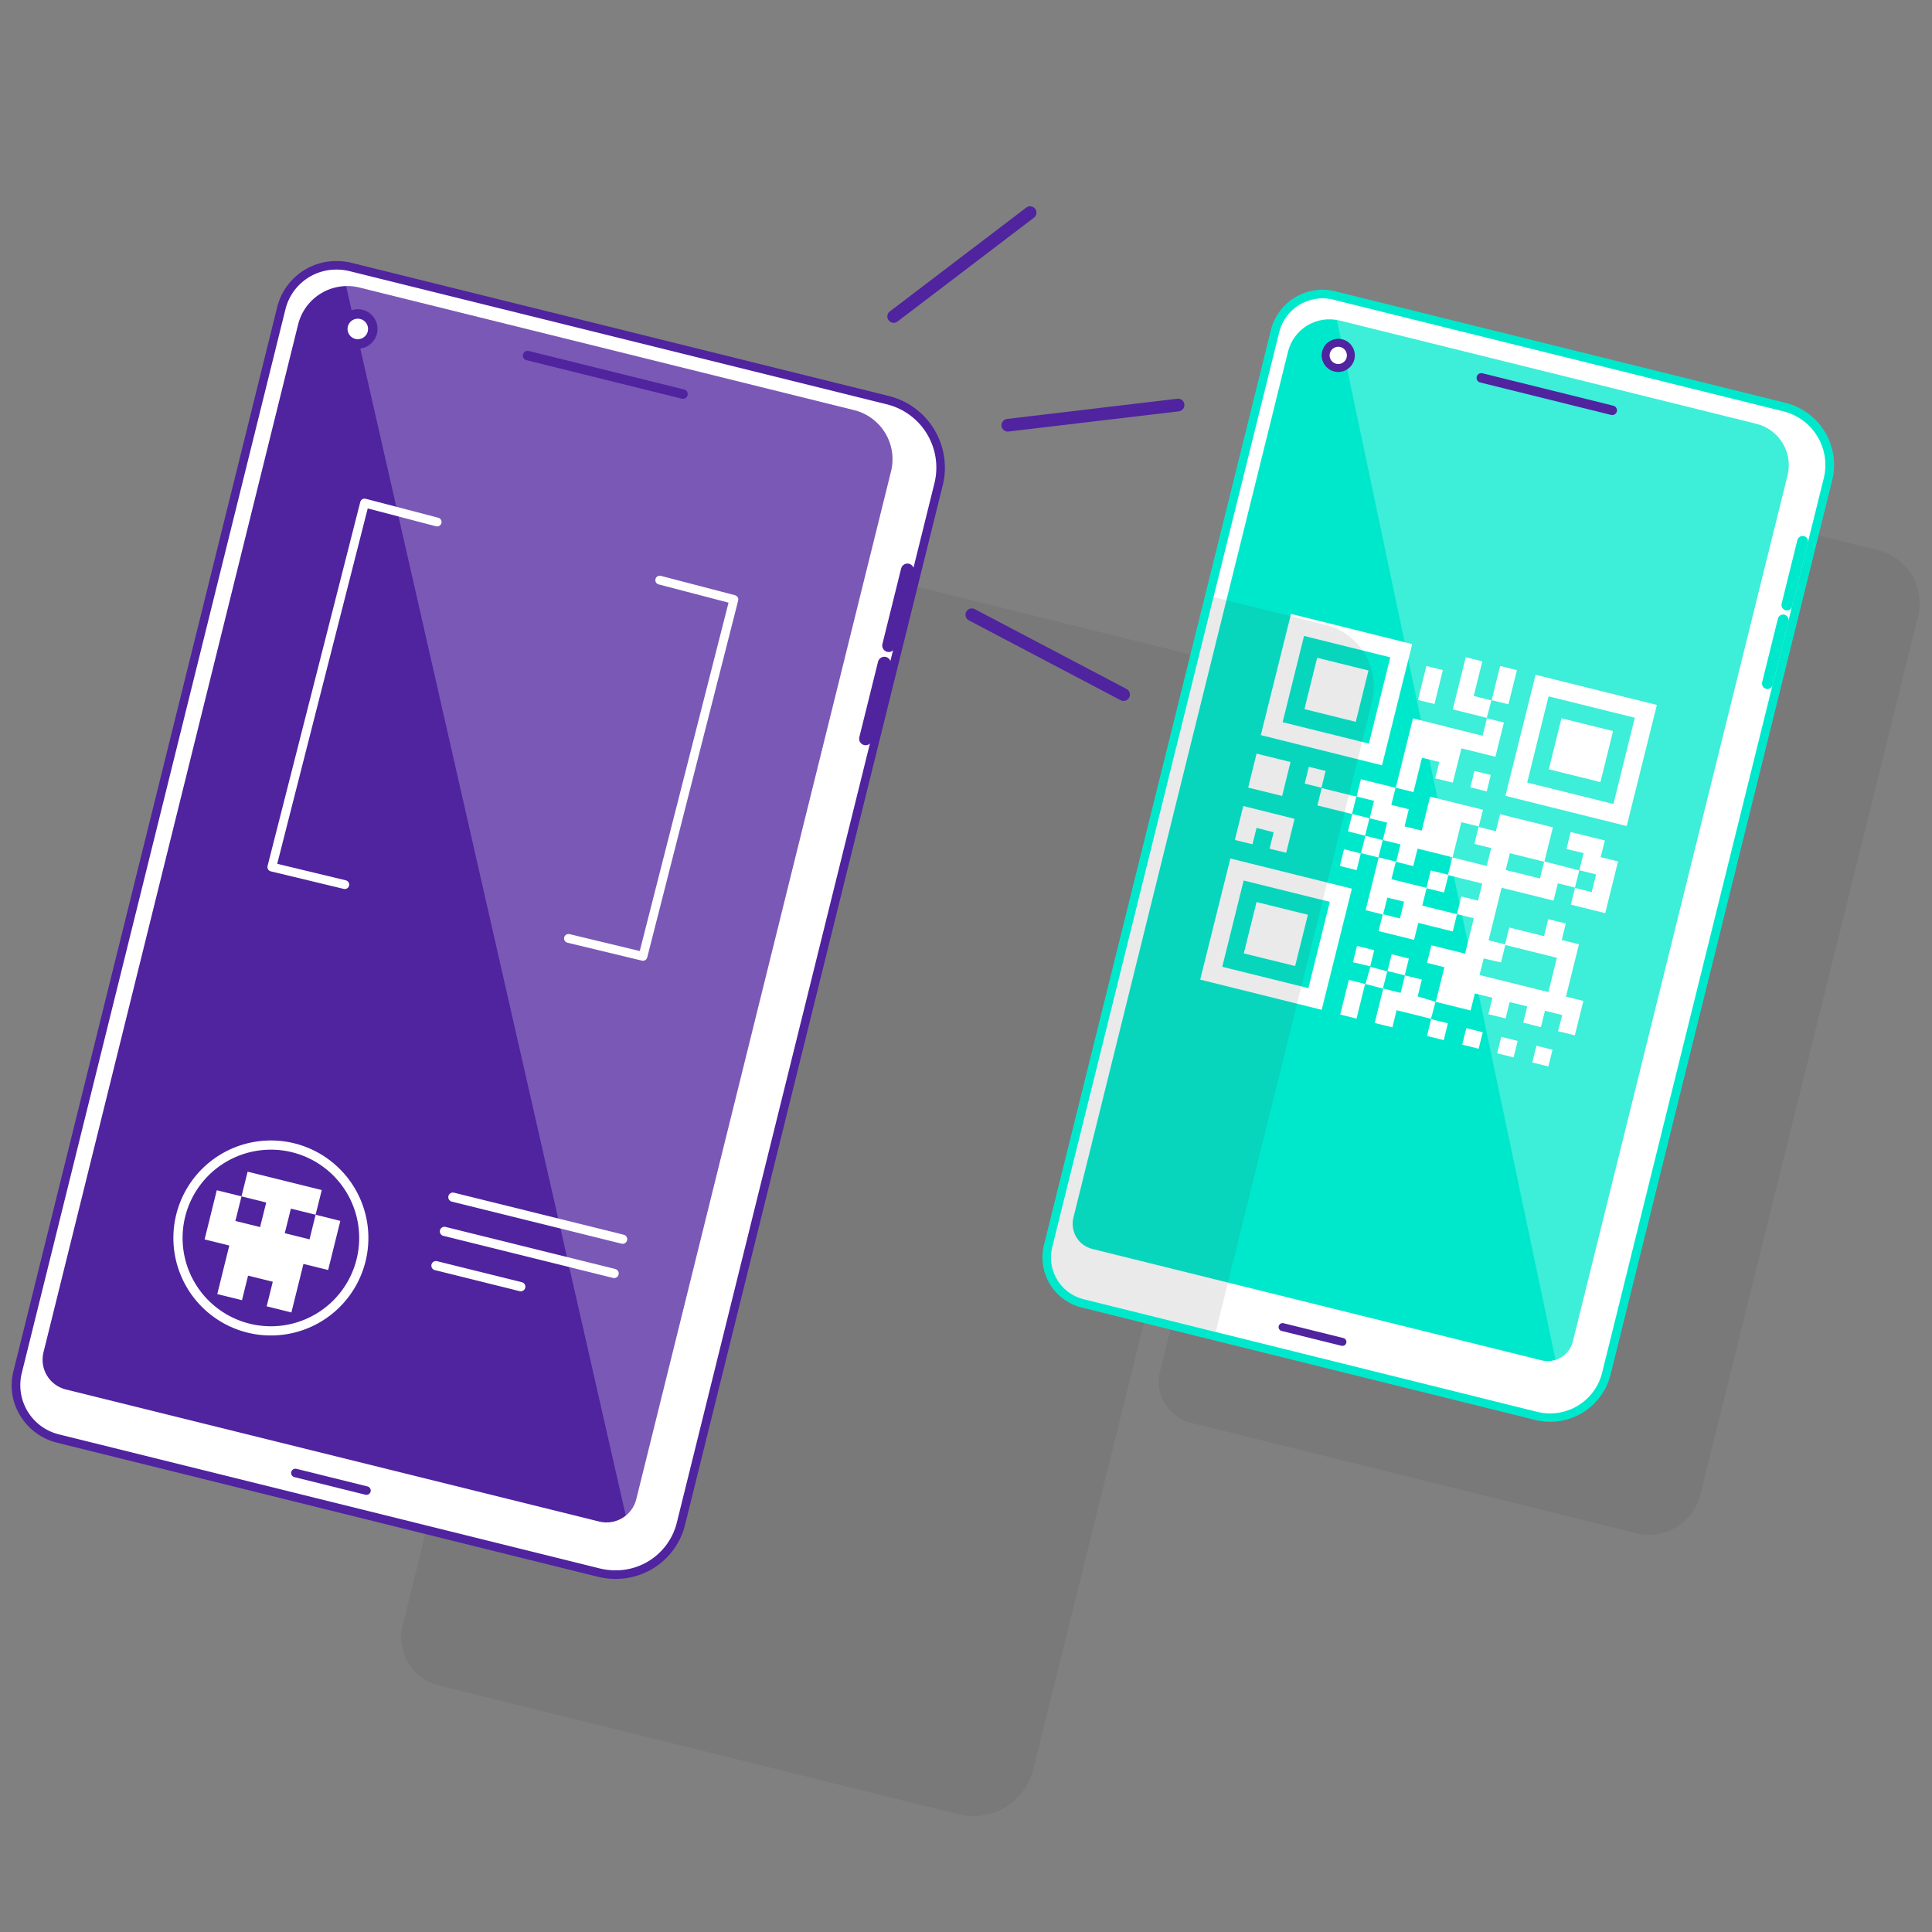 <svg xmlns="http://www.w3.org/2000/svg" xmlns:xlink="http://www.w3.org/1999/xlink" viewBox="0 0 512 512"><rect x="0" y="0" width="512" height="512" fill="#808080" stroke="none"/><defs><style>.cls-1,.cls-12,.cls-19,.cls-21,.cls-22,.cls-8{fill:#fff;}.cls-10,.cls-17,.cls-18,.cls-2,.cls-20{fill:none;}.cls-3{isolation:isolate;}.cls-4{opacity:0.11;mix-blend-mode:multiply;}.cls-5{fill:#3e3e3e;}.cls-11,.cls-6{fill:#00e8cc;}.cls-7{clip-path:url(#clip-path);}.cls-8{fill-opacity:0.24;}.cls-9{fill:#d5ebf6;}.cls-11,.cls-12,.cls-19,.cls-20,.cls-21,.cls-22,.cls-9{stroke:#50239f;}.cls-10,.cls-11,.cls-17,.cls-18,.cls-19,.cls-20,.cls-21,.cls-9{stroke-linecap:round;}.cls-10,.cls-11,.cls-12,.cls-17,.cls-18,.cls-20,.cls-21,.cls-22,.cls-9{stroke-linejoin:round;}.cls-12,.cls-9{stroke-width:2.11px;}.cls-10{stroke:#00e8cc;stroke-width:2.89px;}.cls-11,.cls-22{stroke-width:2.51px;}.cls-13{clip-path:url(#clip-path-2);}.cls-14{fill:#f2aa2f;}.cls-15{fill:#50239f;}.cls-16{clip-path:url(#clip-path-3);}.cls-17,.cls-18{stroke:#fff;}.cls-17{stroke-width:2.34px;}.cls-18{stroke-width:2.44px;}.cls-19{stroke-miterlimit:10;stroke-width:2.26px;}.cls-20{stroke-width:3.44px;}.cls-21{stroke-width:3.36px;}</style><clipPath id="clip-path"><path id="_Clipping_Path_" data-name="&lt;Clipping Path&gt;" class="cls-1" d="M465.47,112.33,355,84.95a11.28,11.28,0,0,0-13.66,8.23L284.46,322.7a6.84,6.84,0,0,0,5,8.28L408.53,360.5a6.84,6.84,0,0,0,8.28-5L473.7,126A11.28,11.28,0,0,0,465.47,112.33Z"/></clipPath><clipPath id="clip-path-2"><path class="cls-2" d="M472.6,109,353.31,79.41A11.85,11.85,0,0,0,339,88.07L278.87,330.49a11.4,11.4,0,0,0,8.33,13.81l120.16,29.78a14.22,14.22,0,0,0,17.22-10.38l58.73-237A14.67,14.67,0,0,0,472.6,109Z"/></clipPath><clipPath id="clip-path-3"><path id="_Clipping_Path_2" data-name="&lt;Clipping Path&gt;" class="cls-1" d="M226.35,108.7,95.25,76.21A13.39,13.39,0,0,0,79,86L11.52,358.39a8.11,8.11,0,0,0,5.92,9.83l141.34,35a8.11,8.11,0,0,0,9.83-5.92l67.52-272.41A13.39,13.39,0,0,0,226.35,108.7Z"/></clipPath></defs><title>sync_wallet_onboarding_1</title><g class="cls-3"><g id="Layer_1" data-name="Layer 1"><g id="_Group_" data-name="&lt;Group&gt;" class="cls-4"><path class="cls-5" d="M328.91,176.79,192.09,142.88a13.59,13.59,0,0,0-16.47,9.92l-68.92,278a13.08,13.08,0,0,0,9.55,15.84l137.82,34.16a16.31,16.31,0,0,0,19.76-11.91l67.36-271.77A16.83,16.83,0,0,0,328.91,176.79Z"/></g><g id="_Group_2" data-name="&lt;Group&gt;" class="cls-4"><path class="cls-5" d="M497.74,145.83,380.53,116.78a11.65,11.65,0,0,0-14.11,8.5l-59,238.2a11.21,11.21,0,0,0,8.18,13.57l118.07,29.26a14,14,0,0,0,16.93-10.2l57.71-232.83A14.41,14.41,0,0,0,497.74,145.83Z"/></g><g id="_Group_3" data-name="&lt;Group&gt;"><path class="cls-1" d="M410.79,375.64a15.42,15.42,0,0,1-3.71-.45L286.92,345.41a12.56,12.56,0,0,1-9.16-15.19L337.85,87.79a13,13,0,0,1,15.74-9.48l119.29,29.57A15.81,15.81,0,0,1,484.42,127L425.68,364a15.33,15.33,0,0,1-14.9,11.67Z"/><path class="cls-6" d="M350.45,79.06a11.88,11.88,0,0,1,2.86.35L472.6,109a14.67,14.67,0,0,1,10.71,17.77l-58.73,237a14.21,14.21,0,0,1-17.22,10.38L287.2,344.3a11.4,11.4,0,0,1-8.33-13.81L339,88.07a11.86,11.86,0,0,1,11.5-9m0-2.28a14.1,14.1,0,0,0-13.71,10.74L276.66,329.94a13.7,13.7,0,0,0,10,16.57l120.16,29.78a16.48,16.48,0,0,0,20-12l58.73-237a16.95,16.95,0,0,0-12.37-20.53L353.86,77.2a14.18,14.18,0,0,0-3.41-.42Z"/></g><path id="_Clipping_Path_3" data-name="&lt;Clipping Path&gt;" class="cls-1" d="M465.47,112.33,355,84.95a11.28,11.28,0,0,0-13.66,8.23L284.46,322.7a6.84,6.84,0,0,0,5,8.28L408.53,360.5a6.84,6.84,0,0,0,8.28-5L473.7,126A11.28,11.28,0,0,0,465.47,112.33Z"/><g class="cls-7"><rect class="cls-6" x="300.61" y="88.76" width="166.58" height="267.53" transform="translate(64.81 -85.82) rotate(13.92)"/><path id="_Path_" data-name="&lt;Path&gt;" class="cls-8" d="M414.55,371.38l61.09-246.46a11.57,11.57,0,0,0-8.45-14L353.86,82.8Z"/></g><path class="cls-1" d="M391.84,219.15l4.58,1.14,1.12-4.52,14,3.47-2.27,9.14-9.14-2.27-1.1,4.44,9.08,2.25,1.12-4.51,9.3,2.38,0-.08-1.16,4.69.08-.05-4.61-1.14-1.14,4.58-13.76-3.41-3.45,13.93,4.47,1.11-1.18,4.77L393.19,254l-1.09,4.39,18.24,4.52,2.25-9.09-13.77-3.41,1.14-4.61,9.22,2.29,1.11-4.5,4.66,1.15-1.08,4.37,4.57,1.13L415,264.11l4.61,1.14-2.26,9.13-4.45-1.1L414,269l-4.57-1.13-1.08,4.35L403.67,271l1.06-4.29-4.66-1.15L399,269.9l-4.57-1.13,1.08-4.35-4.66-1.15-1.12,4.52-9.29-2.31.05.09,2.29-9.25-4.6-1.14,1.16-4.66,8.92,2.21,2.32-9.38-4.48-1.11,0,.08,1.17-4.74,4.42,1.1,1.12-4.52-9.11-2.26,1.23-4.68-.08,0,9.15,2.27,1.18-4.74-4.45-1.1,1.13-4.58Z"/><path class="cls-1" d="M334.13,194.81l8-32.12,32.12,8-8,32.12Zm28.64,2.25,5.67-22.86-22.86-5.67-5.67,22.86Z"/><path class="cls-1" d="M398.95,210.91l8-32.09,32.14,8-8,32.09Zm5.77-3.52,22.86,5.67,5.66-22.85-22.86-5.67Z"/><path class="cls-1" d="M318.06,259.61l8-32.1,32.2,8-8,32.1Zm28.68,2.26L352.41,239l-22.83-5.66-5.67,22.87Z"/><path class="cls-1" d="M359.5,211.13l1.15-4.62,9.25,2.29-.05-.08-1.14,4.59,4.64,1.15L372.22,219l4.55,1.13,2.23-9,14,3.46-1.12,4.51.08-.05-4.7-1.16-2.31,9.32.08,0-9.36-2.32-1.15,4.63-4.59-1.14.05.08,1.16-4.69-4.69-1.16,0,.08,1.16-4.69-4.69-1.16.05.08,1.16-4.69-4.69-1.16Z"/><path class="cls-1" d="M369.89,208.8l4.57-18.43L392.9,195l1.17-4.71-.08.06,4.56,1.13-2.25,9.07-9-2.23L385,207.41l-4.65-1.15,1.07-4.32-4.58-1.14-2.26,9.11-4.77-1.18Z"/><path class="cls-1" d="M386.12,242.23,385,246.84l-9.14-2.27-1.12,4.5-9.39-2.33,1.11-4.48L371,243.4l1.1-4.44-4.45-1.1-1.12,4.5-4.62-1.15,3.46-14-.08,0,4.69,1.16-.05-.08L368.74,233l9.33,2.31L376.91,240l9.26,2.29Z"/><path class="cls-1" d="M418.53,230.68l1.14-4.6L415.13,225l1.12-4.51,9.05,2.24-1.1,4.42,4.6,1.14L425.4,242l-9.11-2.26,1.11-4.49-.08.05,4.5,1.12,1.16-4.69-4.5-1.12Z"/><path class="cls-1" d="M379.29,270l-9.18-2.28L369,272.26l-4.69-1.16,2.27-9.14-.08,0,4.69,1.16,1.16-4.69-.08.05,4.53,1.12-1.11,4.46,4.82,1.45-.06-.08c-.41,1.54-.82,3.06-1.24,4.59Z"/><path class="cls-1" d="M327.25,222.6l2.23-9L343.07,217l-2.22,9-4.4-1.09,1.08-4.34L333,219.39l-1.08,4.35Z"/><path class="cls-1" d="M333,199.72l9,2.22-2.22,9-9-2.22Z"/><path class="cls-1" d="M395.25,185.54q-.62,2.38-1.25,4.77l.08-.06L385,188l3.43-13.83,4.4,1.09-2.28,9.19,4.75,1.18Z"/><path class="cls-1" d="M361.78,260.69l-2.29,9.25-4.32-1.07,2.28-9.18,4.39,1.09Z"/><path class="cls-1" d="M395.29,185.62l2.26-9.13,4.45,1.1-2.25,9.06-4.52-1.12Z"/><path class="cls-1" d="M378,176.5l4.37,1.08-2.22,9-4.37-1.08Z"/><path class="cls-1" d="M350.18,208.83l9.32,2.3-.05-.08-1.16,4.69.08,0-9.25-2.29,1.15-4.62Z"/><path class="cls-1" d="M363.17,256.1,358.55,255l1.07-4.32,4.56,1.13-1.09,4.39Z"/><path class="cls-1" d="M367.69,257.39l1.12-4.5,4.56,1.13-1.12,4.51.08-.05-4.69-1.16Z"/><path class="cls-1" d="M366.56,262l-4.77-1.26.06.08q.66-2.34,1.33-4.67l-.08.06,4.6,1.23-.05-.08L366.47,262Z"/><path class="cls-1" d="M410.33,282.62l-4.26-1.06,1.1-4.43,4.26,1.06Z"/><path class="cls-1" d="M379.21,270.07l4.5,1.12-1.1,4.45-4.44-1.1,1.12-4.52Z"/><path class="cls-1" d="M387.51,276.84l1.08-4.36,4.35,1.08-1.08,4.36Z"/><path class="cls-1" d="M396.77,279.14l1.08-4.36,4.35,1.08-1.08,4.36Z"/><path class="cls-1" d="M360.63,226.1l-1.11,4.49-4.44-1.1,1.1-4.43,4.5,1.12Z"/><path class="cls-1" d="M360.67,226.18l1.17-4.7-.08,0,4.69,1.16,0-.08-1.16,4.69.08,0-4.7-1.16Z"/><path class="cls-1" d="M361.85,221.48l-4.63-1.15,1.15-4.63-.08,0,4.69,1.16-.05-.08-1.16,4.69Z"/><path class="cls-1" d="M350.26,208.78l-4.5-1.12,1.1-4.45,4.44,1.1-1.12,4.52Z"/><path class="cls-1" d="M394,209.73l-4.34-1.08,1.08-4.35,4.34,1.08Z"/><path class="cls-1" d="M378,235.37l1.16-4.69,4.69,1.16-1.16,4.69Z"/><path class="cls-1" d="M359.29,191.29l-13.6-3.37,3.37-13.6,13.6,3.37Z"/><path class="cls-1" d="M410.45,203.87l3.35-13.52,13.68,3.39-3.35,13.52Z"/><path class="cls-1" d="M329.62,252.66,333,239.05l13.6,3.37L343.22,256Z"/><line class="cls-9" x1="355.76" y1="355.62" x2="339.89" y2="351.69"/><line class="cls-10" x1="477.72" y1="143.48" x2="473.55" y2="160.33"/><line class="cls-10" x1="472.56" y1="164.3" x2="468.39" y2="181.15"/><line class="cls-11" x1="392.56" y1="100.14" x2="427.26" y2="108.74"/><circle class="cls-12" cx="354.65" cy="94.19" r="3.34" transform="translate(177.91 415.76) rotate(-76.08)"/><g class="cls-13"><g id="_Group_4" data-name="&lt;Group&gt;" class="cls-4"><path class="cls-5" d="M351.31,165.59,214.49,131.68A13.59,13.59,0,0,0,198,141.6l-68.92,278a13.08,13.08,0,0,0,9.55,15.84l137.82,34.16a16.31,16.31,0,0,0,19.76-11.91L363.59,186A16.83,16.83,0,0,0,351.31,165.59Z"/></g></g><path class="cls-14" d="M80,397l0,0a.08.08,0,0,1,0,0Z"/><path class="cls-14" d="M245.93,310.18l0,0a.08.08,0,0,1,0,0Z"/><g id="_Group_5" data-name="&lt;Group&gt;"><path class="cls-1" d="M163.08,417.29a18.52,18.52,0,0,1-4.45-.55L15.46,381.25a14.79,14.79,0,0,1-9.08-6.59,14.16,14.16,0,0,1-1.74-10.93L74.57,81.58A15,15,0,0,1,89.21,70.31a15.63,15.63,0,0,1,3.76.46L235.1,106a18.7,18.7,0,0,1,11.48,8.33,17.89,17.89,0,0,1,2.2,13.82L180.43,403.92a17.74,17.74,0,0,1-17.35,13.36Z"/><path class="cls-15" d="M89.21,71.44a14.47,14.47,0,0,1,3.48.43l142.13,35.23a17.28,17.28,0,0,1,12.86,20.78L179.33,403.65a16.63,16.63,0,0,1-16.25,12.5,17.37,17.37,0,0,1-4.18-.51L15.73,380.15A13.43,13.43,0,0,1,5.74,364L75.67,81.86A13.86,13.86,0,0,1,89.21,71.44m0-2.26A16.1,16.1,0,0,0,73.48,81.31L3.54,363.46a15.28,15.28,0,0,0,1.88,11.8,15.91,15.91,0,0,0,9.77,7.09l143.17,35.49a19.66,19.66,0,0,0,4.72.58,18.86,18.86,0,0,0,18.44-14.22l68.36-275.78a19.56,19.56,0,0,0-14.51-23.52L93.24,69.67a16.76,16.76,0,0,0-4-.49Z"/></g><path id="_Clipping_Path_4" data-name="&lt;Clipping Path&gt;" class="cls-1" d="M226.35,108.7,95.25,76.21A13.39,13.39,0,0,0,79,86L11.52,358.39a8.11,8.11,0,0,0,5.92,9.83l141.34,35a8.11,8.11,0,0,0,9.83-5.92l67.52-272.41A13.39,13.39,0,0,0,226.35,108.7Z"/><g class="cls-16"><rect class="cls-15" x="28.72" y="71.26" width="197.71" height="352.23" transform="translate(63.26 -23.43) rotate(13.92)"/><polyline class="cls-17" points="150.65 248.69 170.39 253.44 194.49 158.87 174.84 153.74"/><polyline class="cls-17" points="115.85 138.34 96.61 133.31 72.04 229.78 91.37 234.43"/><path id="_Path_2" data-name="&lt;Path&gt;" class="cls-8" d="M166.91,406.39l70-282.33A13.26,13.26,0,0,0,227.21,108L91.27,73.84Z"/></g><path id="_Path_3" data-name="&lt;Path&gt;" class="cls-18" d="M47.89,322.15a24.62,24.62,0,1,1,18,29.83,24.63,24.63,0,0,1-18-29.83"/><polygon class="cls-1" points="66.93 333.19 73.48 334.81 77.09 320.3 83.64 321.92 85.27 315.38 65.62 310.51 64 317.05 70.55 318.68 66.93 333.19"/><polygon class="cls-1" points="83.64 321.92 82.03 328.44 62.38 323.57 62.38 323.57 62.38 323.57 64 317.05 57.45 315.43 54.22 328.46 60.77 330.08 59.19 336.43 59.19 336.43 57.58 342.95 64.13 344.57 65.74 338.06 72.29 339.68 70.67 346.19 77.22 347.82 78.84 341.3 78.84 341.3 80.16 335.99 80.41 334.95 86.96 336.57 90.19 323.55 83.64 321.92"/><line class="cls-18" x1="120.02" y1="317.26" x2="165" y2="328.4"/><line class="cls-18" x1="117.78" y1="326.33" x2="162.75" y2="337.48"/><line class="cls-18" x1="115.53" y1="335.41" x2="138.01" y2="340.99"/><line class="cls-19" x1="97.12" y1="395.02" x2="78.28" y2="390.35"/><line class="cls-20" x1="240.48" y1="151.07" x2="235.52" y2="171.07"/><line class="cls-20" x1="234.36" y1="175.77" x2="229.4" y2="195.77"/><line class="cls-21" x1="267.08" y1="112.69" x2="312.2" y2="107.34"/><line class="cls-21" x1="236.83" y1="83.87" x2="272.99" y2="56.35"/><line class="cls-21" x1="257.55" y1="162.92" x2="297.76" y2="184.07"/><line class="cls-11" x1="139.82" y1="94.23" x2="181" y2="104.44"/><circle class="cls-22" cx="94.82" cy="87.17" r="3.97" transform="translate(-12.6 158.24) rotate(-76.08)"/></g></g></svg>